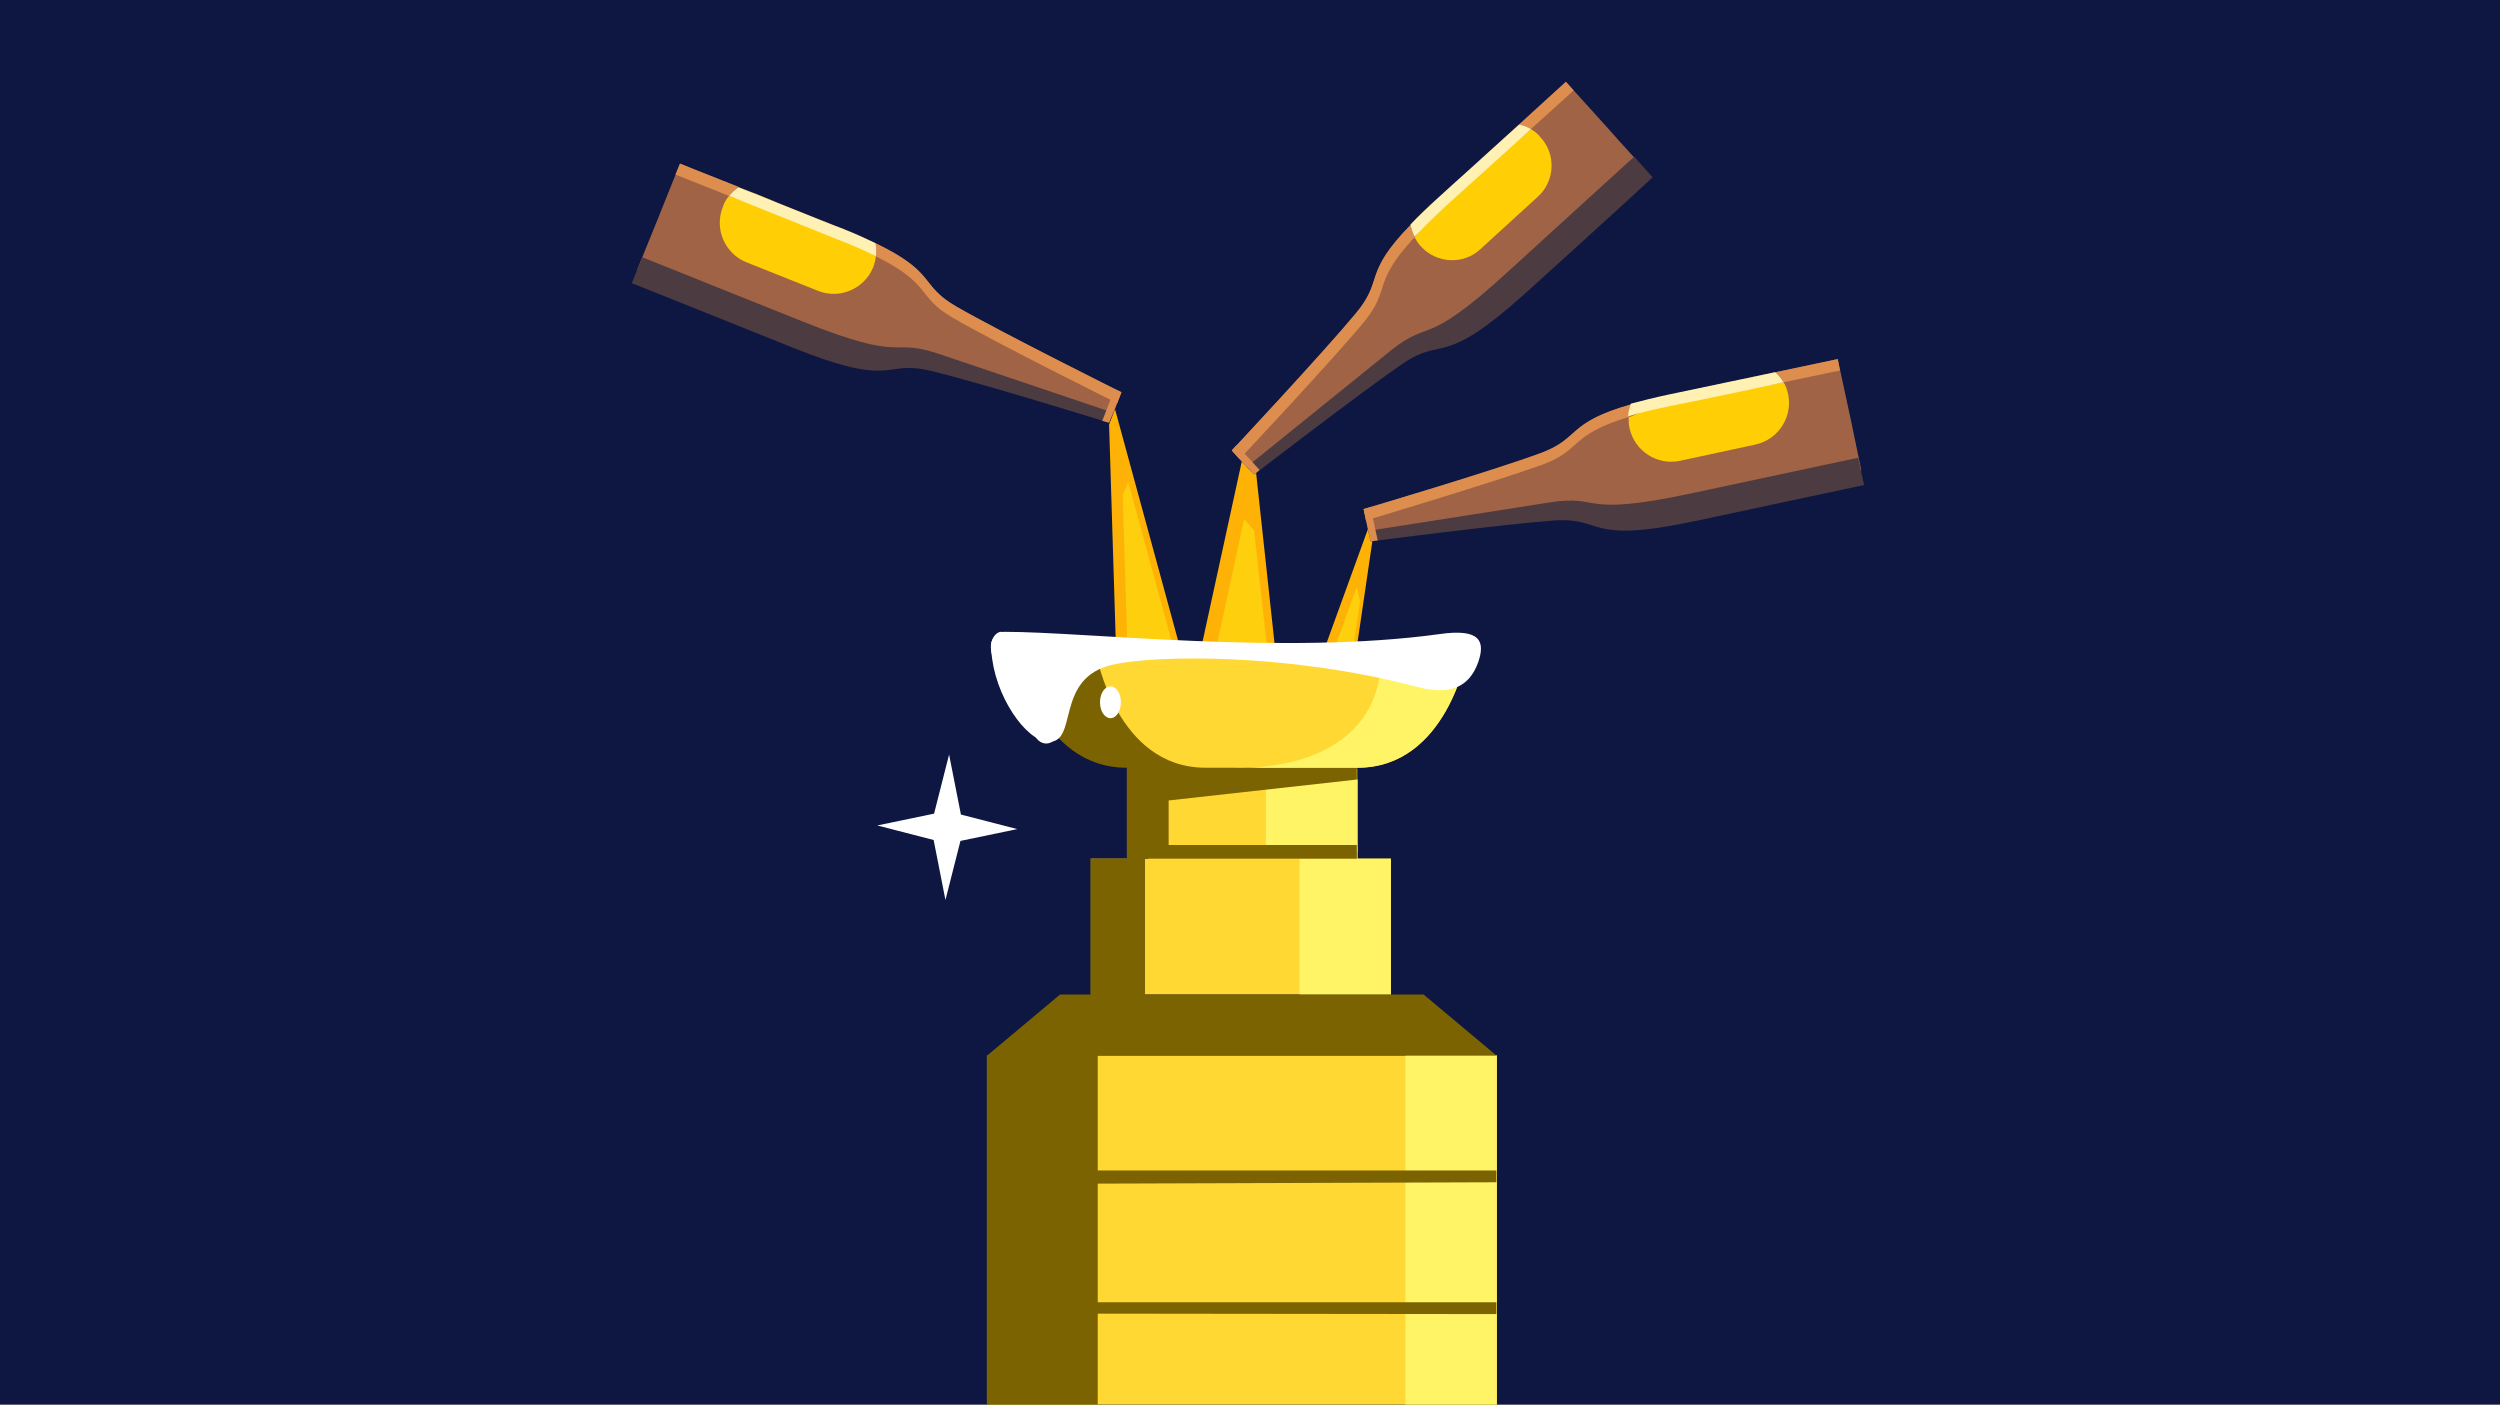 <?xml version="1.0" encoding="utf-8"?>
<svg version="1.1" xmlns="http://www.w3.org/2000/svg" xmlns:xlink="http://www.w3.org/1999/xlink" x="0px" y="0px"
   viewBox="0 0 550 309" enable-background="new 0 0 550 309" xml:space="preserve">
<rect x="0" y="0" width="550" height="309" fill="#808080" stroke="none"/>
<defs>
<rect id="bg" x="0" y="0" height="309" width="550" fill="#0e1741" />
<g id="BG">
  <rect fill="#0E1741" width="550" height="309"/>
</g>
<g id="liquid">
  <g>
    <polygon fill="#FFB206" points="57.2,25.7 43.8,62.6 53,62.6 57.9,29.2     "/>
    <polygon fill="#FFB206" points="32.1,11.8 29.7,9.2 18.2,62 1.3,0 0,3.4 2,68.3 22.7,78.5 18.9,64.8 37,57.1     "/>
  </g>
</g>
<g id="highlight">
  <g>
    <polygon fill="#FECF0C" points="51.5,23.1 39.4,56.4 47.8,56.4 52.2,26.3   "/>
    <polygon fill="#FECF0C" points="28.9,10.7 26.7,8.2 16.4,55.8 1.2,0 0,3 1.8,61.5 20.4,70.7 17.1,58.3 33.4,51.4   "/>
  </g>
</g>
<ellipse id="drop" fill="#FFFFFF" cx="2.3" cy="3.5" rx="2.3" ry="3.5"/>
<g id="right-beer">
  <g>
    <path fill="#A06345" d="M38.9,20.7C28.4,24.6,0,33,0,33l0.8,3.5l0.5,2.2c0,0,29.4-3.9,40.5-4.6c11.1-0.7,6.3,3.5,30.7-1.7
      s37-7.9,37-7.9l-1.5-7.2l-0.7-3.4l-3-13.9c0,0-12.6,2.7-37,7.9S49.3,16.8,38.9,20.7z"/>
    <path fill="#4C3B41" d="M1.5,40.1c0,0,29.4-3.8,40.5-4.6c11.1-0.7,6.7,5.3,31.1,0.1s37-7.9,37-7.9l-1.3-6c0,0-12.6,2.7-37,7.9
      s-19.4,0.2-30.7,1.9L1,37.8L1.5,40.1z"/>
    <polygon fill="#DD8E4E" points="0,33 1.5,40.1 3.1,39.9 1.5,32.6     "/>
    <g>
      <path fill="#FFCE04" d="M81,4.9c3.6-0.8,6.7-1.4,9.5-2C87.8,3.5,84.6,4.2,81,4.9z"/>
      <path fill="#FFCE04" d="M71.6,7c-1.5,0.3-2.9,0.6-4.5,1c-3.2,0.7-5.8,1.3-8.1,2c0,0,0,0,0,0c2.3-0.6,5-1.3,8.3-2
        C68.7,7.6,70.2,7.3,71.6,7z"/>
      <path fill="#FFCE04" d="M92.4,5.1C86.4,6.4,77.9,6.8,67.5,9c-3.8,0.8-6.7,3-9.2,3.8c0,0.8,0,1.6,0.2,2.4c1.1,5,6,8.2,11,7.2
        l16.7-3.6c5-1.1,8.2-6,7.2-11C93.2,6.8,92.9,5.9,92.4,5.1z"/>
      <path fill="#DD8E4E" d="M71.6,7c3.4-0.7,6.6-1.4,9.5-2C78.1,5.6,75,6.2,71.6,7z"/>
      <path fill="#DD8E4E" d="M92.4,5.1c8.2-1.7,12.4-2.6,12.4-2.6L104.3,0c0,0-4.7,1-13.8,2.9c0.1,0,0.1,0,0.2,0
        C91.4,3.5,92,4.3,92.4,5.1z"/>
      <path fill="#DD8E4E" d="M38.9,20.7C28.4,24.6,0,33,0,33l0.5,2.5c0,0,28.4-8.5,38.9-12.3c8.8-3.3,5.6-6.4,19-10.5
        c0.1-1,0.3-1.9,0.6-2.8C44.3,14.1,47.9,17.4,38.9,20.7z"/>
      <path fill="#FFF0B3" d="M92.4,5.1c-0.5-0.8-1.1-1.6-1.8-2.2c-0.1,0-0.1,0-0.2,0c-2.8,0.6-5.9,1.3-9.5,2c-2.9,0.6-6.1,1.3-9.5,2
        c-1.4,0.3-2.8,0.6-4.3,0.9c-3.3,0.7-6,1.4-8.3,2c-0.3,0.9-0.6,1.8-0.6,2.8c2.5-0.8,5.6-1.5,9.4-2.3C78.1,8.2,86.4,6.4,92.4,5.1z"
        />
    </g>
  </g>
</g>
<g id="middle-beer">
  <g>
    <path fill="#A06345" d="M27.4,50.8C20.3,59.4,0,81.1,0,81.1l2.4,2.7l1.5,1.6c0,0,23.4-18.2,32.7-24.4c9.2-6.2,7.2-0.1,25.7-16.9
      s28-25.5,28-25.5l-5-5.5L83,10.5L73.5,0c0,0-9.6,8.7-28,25.5S34.5,42.2,27.4,50.8z"/>
    <path fill="#4C3B41" d="M4.9,86.4c0,0,23.5-18.1,32.7-24.4c9.2-6.2,8.5,1.2,27-15.5s28-25.5,28-25.5l-4.1-4.5c0,0-9.6,8.7-28,25.5
      s-16.6,10-25.5,17.1L3.3,84.7L4.9,86.4z"/>
    <polygon fill="#DD8E4E" points="0,81.1 4.9,86.4 6.1,85.4 1.1,79.9     "/>
    <g>
      <path fill="#FFCE04" d="M55.9,16c2.7-2.4,5.1-4.6,7.2-6.5C61,11.4,58.6,13.5,55.9,16z"/>
      <path fill="#FFCE04" d="M48.7,22.5c-1.1,1-2.2,2-3.4,3.1c-2.4,2.2-4.4,4.1-6,5.8c0,0,0,0,0,0c1.6-1.7,3.6-3.7,6.1-5.9
        C46.6,24.4,47.6,23.5,48.7,22.5z"/>
      <path fill="#FFCE04" d="M65.8,10.4c-4.6,4.2-11.7,8.7-19.6,15.9c-2.9,2.6-4.3,6-6,7.9c0.4,0.7,0.8,1.4,1.4,2
        c3.4,3.8,9.4,4.1,13.1,0.6l12.6-11.5c3.8-3.4,4.1-9.4,0.6-13.1C67.3,11.4,66.6,10.9,65.8,10.4z"/>
      <path fill="#DD8E4E" d="M48.7,22.5c2.6-2.4,5-4.5,7.2-6.5C53.7,18,51.3,20.1,48.7,22.5z"/>
      <path fill="#DD8E4E" d="M65.8,10.4c6.2-5.6,9.4-8.5,9.4-8.5L73.5,0c0,0-3.5,3.2-10.4,9.5c0,0,0.1-0.1,0.1-0.1
        C64.1,9.6,65,9.9,65.8,10.4z"/>
      <path fill="#DD8E4E" d="M27.4,50.8C20.3,59.4,0,81.1,0,81.1l1.7,1.9c0,0,20.3-21.6,27.4-30.2c6-7.3,1.6-8.4,11.1-18.6
        c-0.4-0.9-0.7-1.8-0.9-2.7C28.7,42.4,33.5,43.4,27.4,50.8z"/>
      <path fill="#FFF0B3" d="M65.8,10.4c-0.8-0.5-1.7-0.8-2.6-1c0,0-0.1,0.1-0.1,0.1c-2.1,1.9-4.5,4.1-7.2,6.5c-2.2,2-4.6,4.2-7.2,6.5
        c-1.1,1-2.2,2-3.3,3c-2.5,2.3-4.5,4.2-6.1,5.9c0.2,0.9,0.5,1.9,0.9,2.7c1.8-1.9,4-4.1,6.9-6.8C55,20.2,61.2,14.6,65.8,10.4z"/>
    </g>
  </g>
</g>
<g id="left-beer">
  <g>
    <path fill="#A06345" d="M71.5,31.5c9.7,5.6,36.2,18.8,36.2,18.8l-1.3,3.4l-0.8,2.1c0,0-28.3-8.9-39.1-11.5
      c-10.8-2.6-6.8,2.4-30-6.9S1.2,23.3,1.2,23.3L4,16.4l1.3-3.2L10.6,0c0,0,12,4.8,35.2,14.1S61.8,26,71.5,31.5z"/>
    <path fill="#4C3B41" d="M105,57c0,0-28.3-8.8-39.2-11.4C55,43,58.3,49.7,35.2,40.4S0,26.3,0,26.3l2.3-5.7c0,0,12,4.8,35.2,14.1
      s19,3.5,29.9,7.1l38.5,13L105,57z"/>
    <polygon fill="#DD8E4E" points="107.7,50.3 105,57 103.5,56.6 106.2,49.6     "/>
    <g>
      <path fill="#FFCE04" d="M32.6,8.8c-3.4-1.4-6.4-2.6-9-3.6C26.2,6.3,29.2,7.5,32.6,8.8z"/>
      <path fill="#FFCE04" d="M41.6,12.4c1.4,0.6,2.8,1.1,4.3,1.7c3,1.2,5.5,2.3,7.6,3.3c0,0,0,0,0,0c-2.1-1-4.7-2.2-7.8-3.4
        C44.3,13.5,42.9,13,41.6,12.4z"/>
      <path fill="#FFCE04" d="M21.4,7.1c5.7,2.3,14,4.1,23.9,8c3.6,1.5,6.1,4.1,8.4,5.3c-0.1,0.8-0.3,1.6-0.6,2.4
        c-1.9,4.7-7.3,7.1-12.1,5.2l-15.8-6.3c-4.7-1.9-7.1-7.3-5.2-12.1C20.3,8.6,20.8,7.8,21.4,7.1z"/>
      <path fill="#DD8E4E" d="M41.6,12.4c-3.2-1.3-6.2-2.5-9-3.6C35.4,9.9,38.4,11.1,41.6,12.4z"/>
      <path fill="#DD8E4E" d="M21.4,7.1C13.6,4,9.6,2.4,9.6,2.4L10.6,0c0,0,4.4,1.8,13.1,5.2c0,0-0.1,0-0.2-0.1
        C22.7,5.7,22,6.3,21.4,7.1z"/>
      <path fill="#DD8E4E" d="M71.5,31.5c9.7,5.6,36.2,18.8,36.2,18.8l-0.9,2.4c0,0-26.6-13.2-36.2-18.8c-8.1-4.7-4.4-7.3-16.9-13.5
        c0.1-1,0.1-1.9-0.1-2.9C67.3,24.1,63.1,26.7,71.5,31.5z"/>
      <path fill="#FFF0B3" d="M21.4,7.1c0.6-0.7,1.3-1.4,2.1-1.9c0,0,0.1,0,0.2,0.1c2.6,1,5.6,2.2,9,3.6c2.7,1.1,5.7,2.3,9,3.6
        c1.3,0.5,2.7,1.1,4.1,1.6c3.1,1.2,5.7,2.4,7.8,3.4c0.2,0.9,0.2,1.9,0.1,2.9c-2.3-1.2-5.2-2.5-8.9-3.9
        C34.9,12.5,27.1,9.4,21.4,7.1z"/>
    </g>
  </g>
</g>
<g id="trophy">
  <g>
    <polygon fill="#D3DDD5" points="101.1,78.2 101.1,78.2 101.1,78.2    "/>
    <g>
      <path fill="#FFD833" d="M42,22l10.2,3.2l-5.6-0.3v20H34v29.9h66V44.9h-7.3V27.5l-6.4-0.4l6.4-2.2c19.6,0,24-24.9,24-24.9H67.3v0
        H18C18,0,22.4,22,42,22z"/>
      <rect x="11.3" y="88.2" fill="#FFD833" width="112" height="107.4"/>
    </g>
    <rect x="103.2" y="88.2" fill="#FFF466" width="20.1" height="107.4"/>
    <rect x="79.9" y="44.9" fill="#FFF466" width="20.1" height="29.9"/>
    <rect x="72.5" y="25.1" fill="#FFF466" width="20.1" height="18.4"/>
    <path fill="#7A6300" d="M35.5,195.6V174l87.7,0.1v-2.6H35.5v-26.5l87.7,0.1v-2.6H35.5l0-26.1l87.7-0.3v-2.6H35.5V88.2h87.7
      l-16-13.4H45.9V44.9h5.2h41.4v-3H51.1v-9.8l41.4-4.6v-2.6H59.2c-19.6,0-24-24.9-24-24.9H17.9c0,0,4.4,24.9,24,24.9h0l0,8.2v8.8v3
      h-8v29.9h-6.7l-16,13.4h-0.1l0,107.4H0v23.6h52.1v-23.6H35.5z"/>
    <g>
      <path fill="#FFF466" d="M68.7,24.9c-2.2,0-3.2,0-3.2,0S66.7,25,68.7,24.9z"/>
      <path fill="#FFF466" d="M97.9,0c0,21.7-21,24.6-29.2,24.9c3.8,0,11.3,0,23.9,0c19.8,0,24.1-24.9,24.1-24.9L97.9,0z"/>
    </g>
    <rect x="52.1" y="195.2" fill="#FFD833" width="80.6" height="23.9"/>
    <rect x="112.6" y="195.2" fill="#FFF466" width="20.1" height="23.9"/>
  </g>
</g>
<g id="foam">
  <path fill="#FFFFFF" d="M98.7,0.5C64.7,5.2,20.9,0,3,0C1.6,0,0.1,1.2,0,2.9h0C0,2.9,0,3,0,3c0,0.4,0,0.8,0.1,1.2
    C0.7,14,7.7,24,12.6,24.2c6.8,0.3,1.2-14.1,14.3-17c9-2,37.9-2.7,66.8,4.9c7.2,1.9,11.5,0.2,13.5-5.4C108.8,2.1,107.7-0.8,98.7,0.5
    z"/>
  <ellipse fill="#FFFFFF" cx="2.3" cy="3.5" rx="2.3" ry="3.5"/>
</g>
<path id="foam-drop" fill="#FFFFFF" d="M5,16.7c-1.7,2.1-6.3,0.7-4.7-7.1c1-4.9,1.8-11.5,4-9S8.7,12.1,5,16.7z"/>
<polygon id="star1" fill="#FFFFFF" points="18.3,19 30.8,16.4 18.4,13.2 15.8,0 12.5,13 0,15.6 12.4,18.8 15,32"/>
<polygon id="star2" fill="#FFFFFF" points="13.9,14.4 23.4,12.5 14,10 12,0 9.5,9.9 0,11.9 9.4,14.3 11.4,24.4"/>
<polygon id="star3" fill="#FFFFFF" points="9.2,9.5 15.4,8.2 9.2,6.6 7.9,0 6.3,6.5 0,7.8 6.2,9.4 7.5,16.1"/>
<clipPath id="canvas">
  <polygon points="550,309 0,309 0,0 550,0 "/>
</clipPath>
</defs>
<!-- Hockey -->
<g id="12-hockey" clip-path="url(#canvas)">
<use xlink:href="#bg" />

<g id="pouring">
  <g transform="translate(244,90)">
    <use xlink:href="#liquid" />
  </g>
  <g transform="translate(247,106)">
    <use xlink:href="#highlight">
      <animateTransform attributeName="transform" type="translate" dur="2" fill="freeze" values="0,-2;0,8;0,-2" repeatCount="indefinite" additive="sum"/>
    </use>
  </g>
  <g transform="translate(139,36)">
    <use xlink:href="#left-beer">
      <animateTransform id="" attributeName="transform" type="rotate" dur="1.5" values="-1 245 90;0 245 90;-1 245 90" repeatCount="indefinite" additive="sum"/>
    </use>
  </g>
  <g transform="translate(271,18)">
    <use xlink:href="#middle-beer">
      <animateTransform id="" attributeName="transform" type="rotate" dur="1.5" values="-.5 274 90;.5 274 90;-.5 274 90" repeatCount="indefinite" additive="sum"/>
    </use>
  </g>
  <g transform="translate(300,79)">
    <use xlink:href="#right-beer">
      <animateTransform id="" attributeName="transform" type="rotate" dur="1.5" values="0 301 116;-.5 301 116;0 301 116" repeatCount="indefinite" additive="sum"/>
    </use>
  </g>
  <animateTransform attributeName="transform" type="translate" dur="6" fill="freeze" values="0,-4;0,10;0,-4" repeatCount="indefinite" additive="sum"/>
</g>
<g>
  <g transform="translate(206,144)">
    <use xlink:href="#trophy"/>
  </g>
  <g transform="translate(218,139)">
    <use xlink:href="#foam"/>
  </g>
  <g transform="translate(218,139)">
    <path fill="white">
      <animate id="spill" attributeName="d" dur="4s"  repeatCount="1" begin="0s;droplet.end" values="M98.7,0.5C64.7,5.2,20.9,0,3,0C1.6,0,0.1,1.2,0,2.9h0C0,2.9,0,3,0,3c0,0.4,0,0.8,0.1,1.2
    C0.7,14,7.7,24,12.6,24.2c6.8,0.3,1.2-14.1,14.3-17c9-2,37.9-2.7,66.8,4.9c7.2,1.9,11.5,0.2,13.5-5.4C108.8,2.1,107.7-0.8,98.7,0.5
    z; M98.7,0.5C64.7,5.2,20.9,0,3,0C1.6,0,0.1,1.2,0,2.9h0C0,2.9,0,3,0,3c0,0.4,0,0.8,0.1,1.2C0.7,14,7.7,36,12.6,36.2
  c6.8,0.3,1.2-26.1,14.3-29c9-2,37.9-2.7,66.8,4.9c7.2,1.9,11.5,0.2,13.5-5.4C108.8,2.1,107.7-0.8,98.7,0.5z;"/>
    </path>
  </g>
  <g transform="translate(242,151)">
    <use xlink:href="#drop" />
  </g>
  <g transform="translate(227,146)">
    <use xlink:href="#foam-drop">
      <animateTransform id="droplet" attributeName="transform" type="translate" dur=".8" values="0,0; 0,200;" begin="spill.end-.10" repeatCount="1"/>
    </use>
  </g>
  <animateTransform attributeName="transform" type="translate" dur="2" fill="freeze" values="0,0; 0,2;0,0" repeatCount="indefinite" additive="sum"/>
</g>
<g transform="translate(193,166)">
  <use xlink:href="#star1">
    <animateTransform attributeName="transform" type="rotate" dur=".6s" values="0 15.35 16;360 15.35 16" repeatCount="0" begin="0s;fadestar3.end"/>
    <animate id="fadestar1" attributeName="opacity" values="0;1;0" dur=".6s" repeatCount="0" begin="0s;fadestar3.end" fill="freeze"/>
  </use>
</g>
<g transform="translate(230,262)">
  <use xlink:href="#star2" visibility="hidden">
    <set attributeName="visibility" from="hidden" to="visible" begin="fadestar1.end" />
    <animateTransform attributeName="transform" type="rotate" dur=".6s" values="0 12.7 12.15;360 12.7 12.15" repeatCount="0" begin="fadestar1.end-.25"/>
    <animate id="fadestar2" attributeName="opacity" values="0;1;0" dur=".6s" repeatCount="0" fill="freeze" begin="fadestar1.end-.25"/>
  </use>
</g>
<g transform="translate(315,193)">
  <use xlink:href="#star3" visibility="hidden">
    <set attributeName="visibility" from="hidden" to="visible" begin="fadestar2.end" />
    <animateTransform attributeName="transform" type="rotate" dur=".6s" values="0 7.7 8;360 7.7 8" repeatCount="0" begin="fadestar2.end-.25"/>
    <animate id="fadestar3" attributeName="opacity" values="0;1;0" dur=".6s" repeatCount="0" fill="freeze" begin="fadestar2.end-.25"/>
  </use>
</g>
</g>
</svg>
